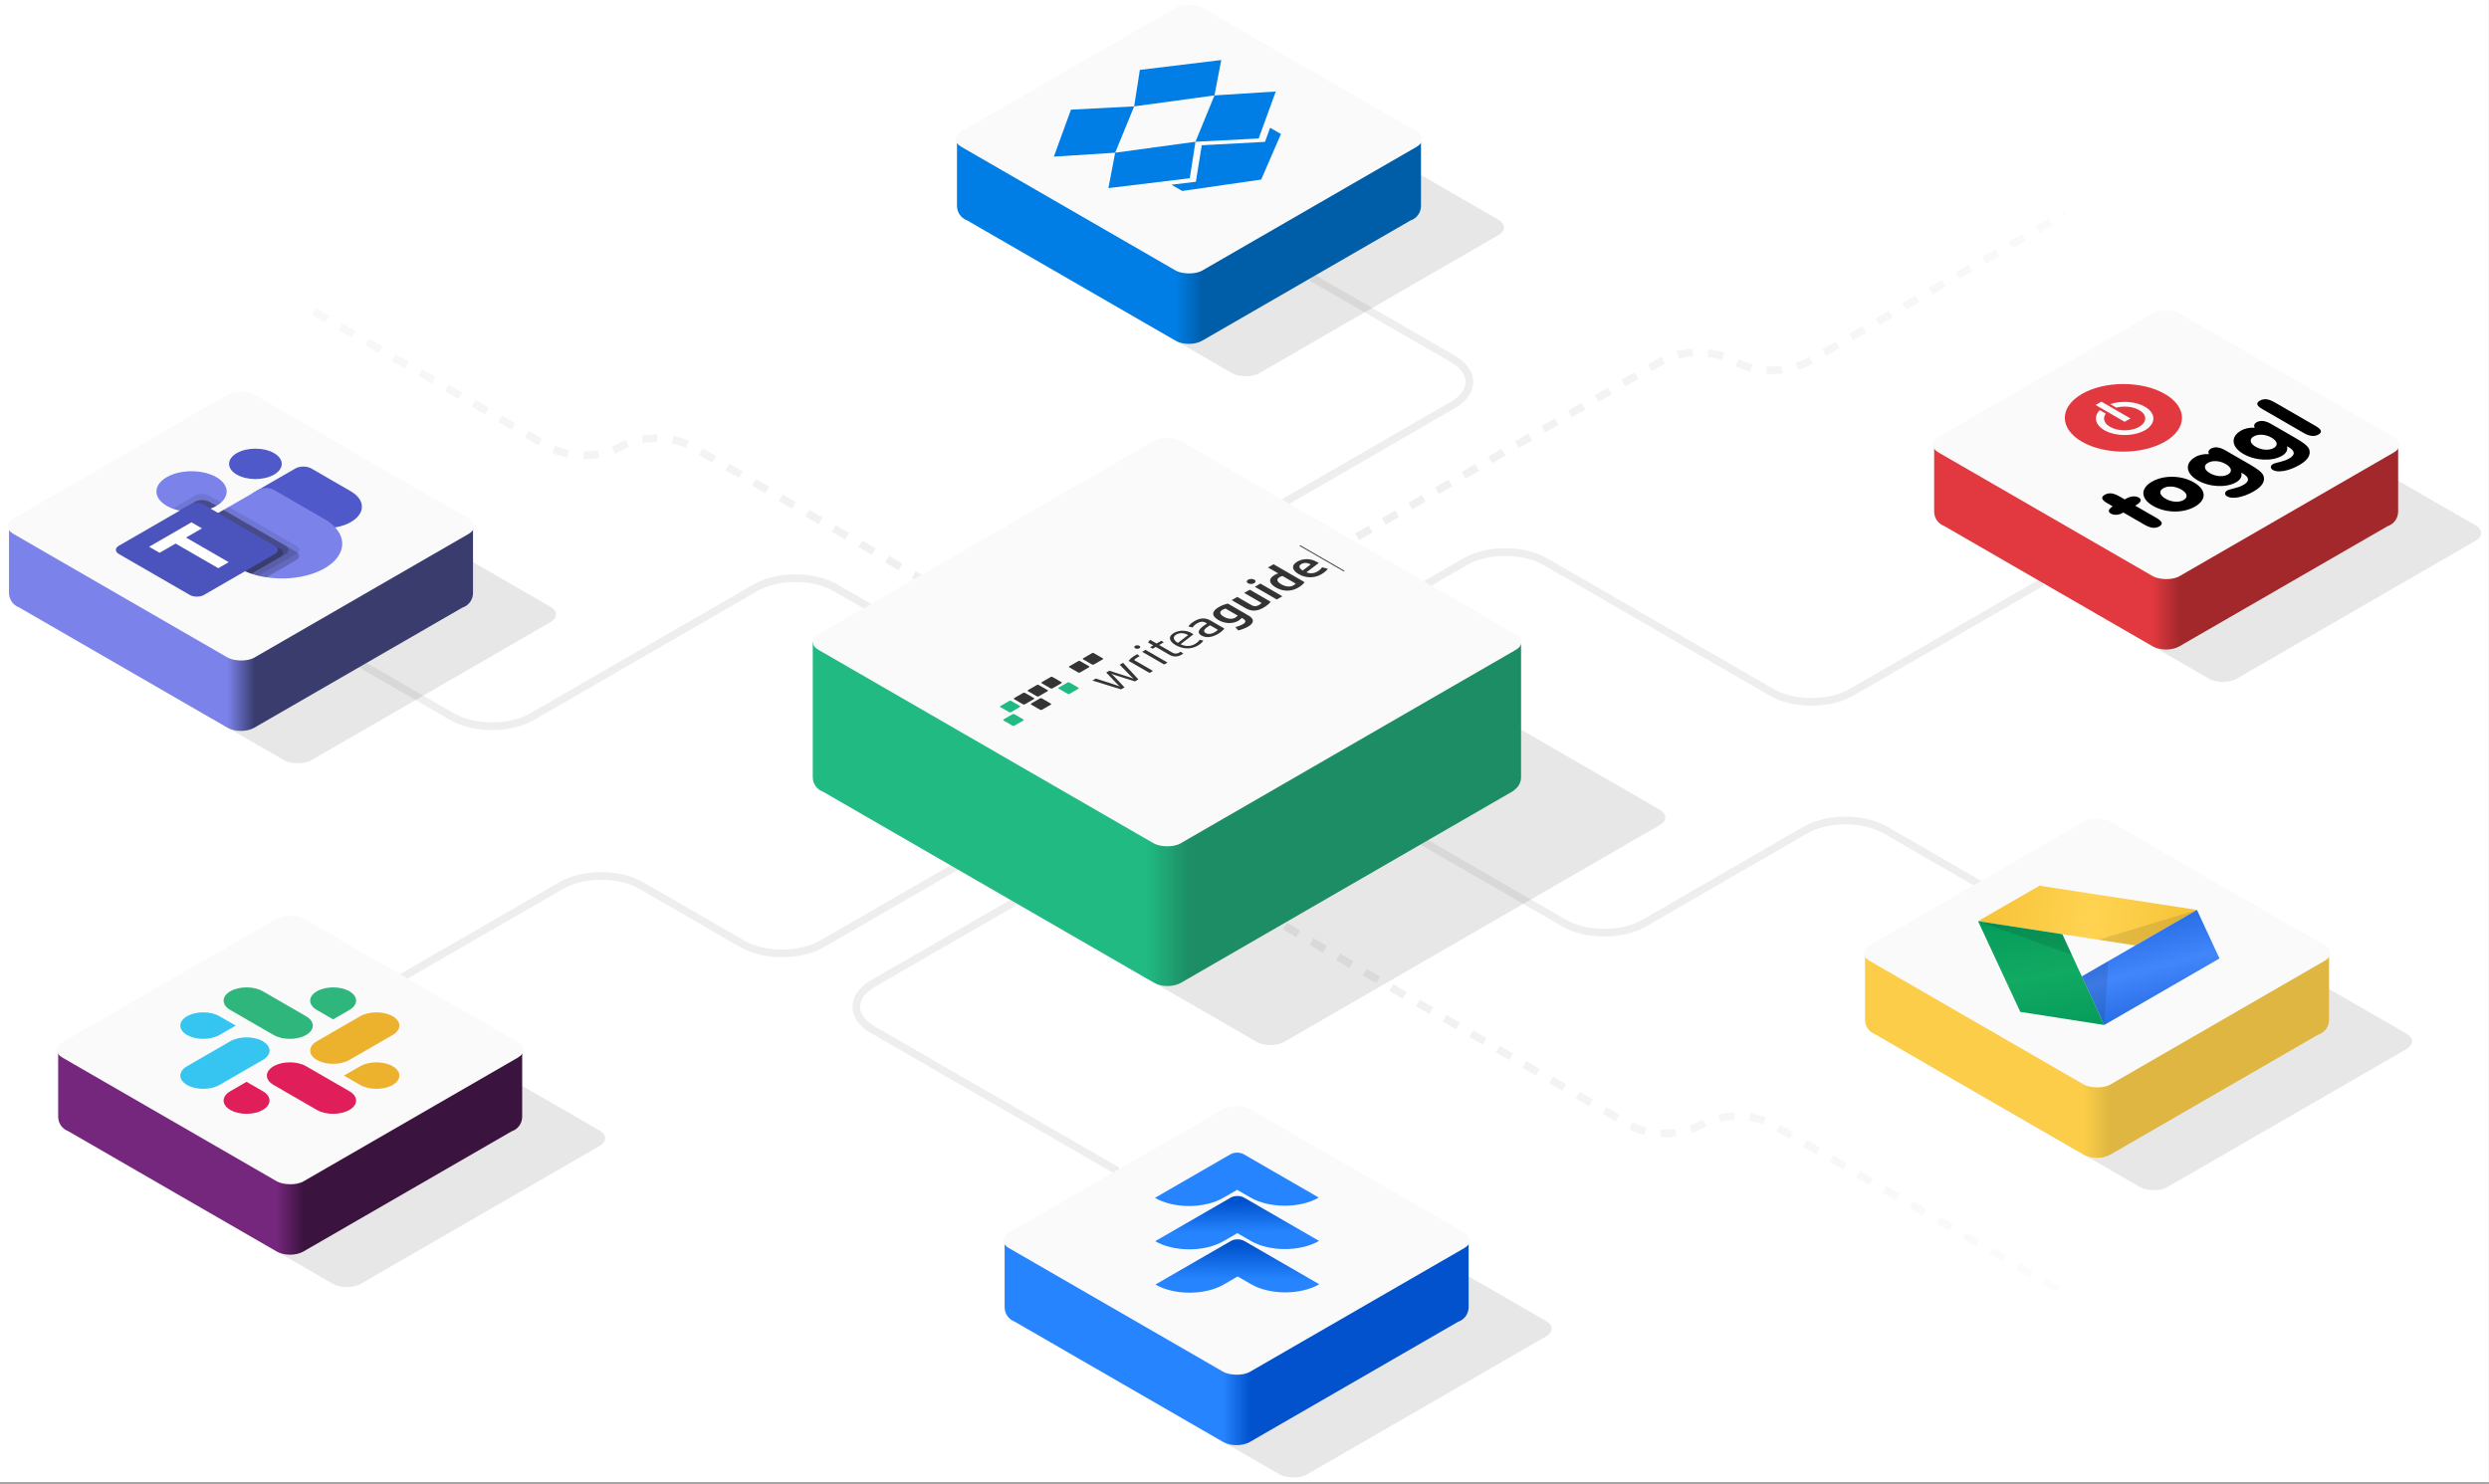 <svg width="1620" height="966" viewBox="0 0 1620 966" fill="none" xmlns="http://www.w3.org/2000/svg">
<rect x="0" y="0" width="1620" height="966" fill="#808080" stroke="none"/>
<g clip-path="url(#clip0)">
<rect width="1619.96" height="965.07" fill="white"/>
<path d="M261.525 636.424L365.324 576.495C379.673 568.211 402.937 568.211 417.286 576.495L483.104 614.495C497.452 622.78 520.716 622.78 535.065 614.495L622.413 564.065" stroke="#EEEEEE" stroke-width="5"/>
<path d="M661.368 586.555L568.084 640.413C553.735 648.697 553.735 662.128 568.084 670.413L727.449 762.422" stroke="#EEEEEE" stroke-width="5"/>
<path d="M235.3 432.565L294.279 466.617C308.628 474.901 331.892 474.901 346.241 466.617L491.733 382.617C506.082 374.332 529.346 374.332 543.694 382.617L622.413 428.065" stroke="#EEEEEE" stroke-width="5"/>
<path d="M851.809 424.507L953.761 365.645C968.11 357.361 991.374 357.361 1005.72 365.645L1153.08 450.725C1167.43 459.009 1190.7 459.009 1205.05 450.725L1329.13 379.086" stroke="#EEEEEE" stroke-width="5"/>
<path d="M759.423 371.168L945.619 263.668C959.968 255.384 959.968 241.952 945.619 233.668L853.642 180.565" stroke="#EEEEEE" stroke-width="5"/>
<path d="M655.322 409.065L450.589 290.862C437.675 283.406 416.738 283.406 403.824 290.862V290.862C390.91 298.318 369.972 298.318 357.058 290.862L198.461 199.296" stroke="url(#paint0_linear)" stroke-width="5" stroke-dasharray="10 10"/>
<path d="M819 593L1060.27 732.297C1073.18 739.752 1094.12 739.752 1107.03 732.296V732.296C1119.95 724.841 1140.89 724.841 1153.8 732.296L1341.54 840.69" stroke="url(#paint1_linear)" stroke-width="5" stroke-dasharray="10 10"/>
<path d="M866 359.453L1081.09 235.271C1094.37 227.602 1115.91 227.602 1129.19 235.271V235.271C1142.48 242.941 1164.01 242.941 1177.3 235.271L1344.02 139.013" stroke="url(#paint2_linear)" stroke-width="5" stroke-dasharray="10 10"/>
<path d="M892.775 528.646L1018.14 601.027C1032.49 609.311 1055.75 609.311 1070.1 601.027L1175.15 540.38C1189.49 532.096 1212.76 532.096 1227.11 540.38L1384.12 631.031" stroke="#EEEEEE" stroke-width="5"/>
<rect width="200" height="180" rx="10" transform="matrix(0.866 -0.5 0.866 0.5 654.866 158.067)" fill="url(#paint3_linear)" fill-opacity="0.8"/>
<path fill-rule="evenodd" clip-rule="evenodd" d="M629.428 143.46C625.599 142.058 622.866 138.381 622.866 134.067V90.067H702.784L765.138 54.067C769.921 51.305 777.675 51.305 782.458 54.067L844.812 90.067H924.866V134.067C924.866 138.507 921.971 142.272 917.966 143.577L782.458 221.812C777.675 224.574 769.921 224.574 765.138 221.812L629.428 143.46Z" fill="url(#paint4_linear)"/>
<rect width="181.133" height="181.133" rx="10" transform="matrix(0.866 -0.5 0.866 0.5 617 90.567)" fill="#FAFAFA"/>
<rect width="200" height="180" rx="10" transform="matrix(0.866 -0.5 0.866 0.5 1290.87 357.067)" fill="url(#paint5_linear)" fill-opacity="0.8"/>
<path fill-rule="evenodd" clip-rule="evenodd" d="M1265.43 342.46C1261.6 341.058 1258.87 337.381 1258.87 333.067V289.067H1338.78L1401.14 253.067C1405.92 250.305 1413.68 250.305 1418.46 253.067L1480.81 289.067H1560.87V333.067C1560.87 337.507 1557.97 341.272 1553.97 342.577L1418.46 420.812C1413.68 423.574 1405.92 423.574 1401.14 420.812L1265.43 342.46Z" fill="url(#paint6_linear)"/>
<rect width="181.133" height="181.133" rx="10" transform="matrix(0.866 -0.5 0.866 0.5 1253 289.567)" fill="#FAFAFA"/>
<rect width="200" height="180" rx="10" transform="matrix(0.866 -0.5 0.866 0.5 1245.89 688.002)" fill="url(#paint7_linear)" fill-opacity="0.8"/>
<path fill-rule="evenodd" clip-rule="evenodd" d="M1220.46 673.395C1216.63 671.993 1213.89 668.316 1213.89 664.002V620.002H1293.81L1356.17 584.002C1360.95 581.24 1368.7 581.24 1373.49 584.002L1435.84 620.002H1515.89V664.002C1515.89 668.443 1513 672.207 1508.99 673.512L1373.49 751.747C1368.7 754.509 1360.95 754.509 1356.17 751.747L1220.46 673.395Z" fill="url(#paint8_linear)"/>
<rect width="181.133" height="181.133" rx="10" transform="matrix(0.866 -0.5 0.866 0.5 1208.03 620.502)" fill="#FAFAFA"/>
<rect width="200" height="180" rx="10" transform="matrix(0.866 -0.5 0.866 0.5 685.866 875.067)" fill="url(#paint9_linear)" fill-opacity="0.8"/>
<path fill-rule="evenodd" clip-rule="evenodd" d="M660.428 860.46C656.599 859.058 653.866 855.381 653.866 851.067V807.067H733.784L796.138 771.067C800.921 768.305 808.675 768.305 813.458 771.067L875.812 807.067H955.866V851.067C955.866 855.507 952.971 859.272 948.966 860.577L813.458 938.812C808.675 941.574 800.921 941.574 796.138 938.812L660.428 860.46Z" fill="url(#paint10_linear)"/>
<rect width="181.133" height="181.133" rx="10" transform="matrix(0.866 -0.5 0.866 0.5 648 807.567)" fill="#FAFAFA"/>
<rect width="200" height="180" rx="10" transform="matrix(0.866 -0.5 0.866 0.5 69.866 751.067)" fill="url(#paint11_linear)" fill-opacity="0.8"/>
<path fill-rule="evenodd" clip-rule="evenodd" d="M44.428 736.46C40.599 735.058 37.866 731.381 37.866 727.067V683.067H117.784L180.138 647.067C184.921 644.305 192.676 644.305 197.459 647.067L259.812 683.067H339.866V727.067C339.866 731.507 336.972 735.272 332.966 736.577L197.459 814.812C192.676 817.574 184.921 817.574 180.138 814.812L44.428 736.46Z" fill="url(#paint12_linear)"/>
<rect width="181.133" height="181.133" rx="10" transform="matrix(0.866 -0.5 0.866 0.5 32 683.567)" fill="#FAFAFA"/>
<rect width="200" height="180" rx="10" transform="matrix(0.866 -0.5 0.866 0.5 37.866 410.067)" fill="url(#paint13_linear)" fill-opacity="0.8"/>
<path fill-rule="evenodd" clip-rule="evenodd" d="M12.428 395.46C8.599 394.058 5.866 390.381 5.866 386.067V342.067H85.784L148.138 306.067C152.921 303.305 160.676 303.305 165.459 306.067L227.812 342.067H307.866V386.067C307.866 390.507 304.972 394.272 300.966 395.577L165.459 473.812C160.676 476.574 152.921 476.574 148.138 473.812L12.428 395.46Z" fill="url(#paint14_linear)"/>
<rect width="181.133" height="181.133" rx="10" transform="matrix(0.866 -0.5 0.866 0.5 0 342.567)" fill="#FAFAFA"/>
<path d="M697.046 71.394L685.923 101.976L725.825 99.428L738.184 69.253L697.046 71.394ZM721.413 122.466L774.382 116.044L778.088 92.292L725.825 99.428L721.413 122.466ZM778.088 92.292L819.229 90.152L830.352 59.57L790.449 62.117L778.088 92.292Z" fill="#007EE5"/>
<path d="M794.863 39.08L741.893 45.502L738.185 69.253L790.449 62.117L794.863 39.08ZM782.181 94.579L778.354 118.338L762.446 120.266L769.49 124.333L820.86 116.91L833.717 87.251L826.673 83.184L823.333 92.369L782.181 94.579Z" fill="#007EE5"/>
<path d="M140.841 329.334C149.77 324.179 149.77 315.821 140.841 310.666C131.912 305.511 117.436 305.511 108.507 310.666C99.579 315.821 99.579 324.179 108.507 329.334C117.436 334.489 131.912 334.489 140.841 329.334Z" fill="#7B83EB"/>
<path opacity="0.1" d="M126.985 322.666L112.342 331.12L112.737 331.264L112.771 331.276L113.145 331.404C118.244 333.119 124.293 333.631 130.03 332.832C135.766 332.033 140.747 329.986 143.931 327.118L136.22 322.666C134.993 321.962 133.333 321.566 131.602 321.566C129.872 321.566 128.212 321.962 126.985 322.666Z" fill="black"/>
<path opacity="0.2" d="M126.985 326.666L116.994 332.434C121.07 333.273 125.474 333.427 129.695 332.878C133.917 332.329 137.781 331.1 140.841 329.334L136.22 326.666C134.993 325.962 133.333 325.566 131.602 325.566C129.872 325.566 128.212 325.962 126.985 326.666Z" fill="black"/>
<path d="M178.368 309C185.064 305.134 185.064 298.866 178.368 295C171.672 291.134 160.815 291.134 154.119 295C147.423 298.866 147.423 305.134 154.119 309C160.815 312.866 171.671 312.866 178.368 309Z" fill="#5059C9"/>
<path d="M192.224 305L164.993 320.722C164.405 321.061 164.074 321.522 164.074 322.002C164.074 322.482 164.405 322.942 164.992 323.282L193.086 339.502C197.077 341.893 202.37 343.419 208.077 343.826C213.785 344.233 219.562 343.495 224.44 341.736C227.493 340.584 230.063 339.055 231.962 337.258C233.862 335.46 235.044 333.441 235.421 331.347C235.799 329.253 235.363 327.137 234.145 325.153C232.928 323.168 230.959 321.365 228.382 319.876L202.616 305C201.238 304.204 199.369 303.757 197.42 303.757C195.471 303.757 193.602 304.204 192.224 305Z" fill="#5059C9"/>
<path d="M178.367 319L211.276 338C217.378 341.519 221.298 346.102 222.426 351.039C223.555 355.976 221.83 360.99 217.518 365.302C213.207 369.615 206.55 372.986 198.582 374.891C190.613 376.796 181.778 377.13 173.448 375.84C171.674 375.585 169.936 375.25 168.252 374.84C166.669 374.449 165.13 374.002 163.645 373.5C160.808 372.521 158.191 371.346 155.85 370L122.942 351C122.258 350.606 121.716 350.139 121.346 349.624C120.976 349.109 120.785 348.557 120.785 348C120.785 347.442 120.976 346.891 121.346 346.376C121.716 345.861 122.258 345.393 122.942 345L167.975 319C168.657 318.605 169.467 318.292 170.358 318.078C171.25 317.865 172.206 317.755 173.171 317.755C174.137 317.755 175.092 317.865 175.984 318.078C176.876 318.292 177.686 318.605 178.367 319Z" fill="#7B83EB"/>
<path opacity="0.2" d="M126.985 326.666L116.994 332.434C121.07 333.273 125.474 333.427 129.695 332.878C133.917 332.329 137.781 331.1 140.841 329.334L136.22 326.666C134.993 325.962 133.333 325.566 131.602 325.566C129.872 325.566 128.212 325.962 126.985 326.666Z" fill="black"/>
<path opacity="0.1" d="M148.923 330L192.812 355.34C193.857 355.942 194.512 356.734 194.67 357.581C194.827 358.429 194.477 359.282 193.678 360C193.449 360.244 193.157 360.466 192.812 360.66L168.252 374.84C166.669 374.449 165.13 374.002 163.645 373.5C160.808 372.521 158.191 371.346 155.85 370L122.942 351C122.258 350.606 121.716 350.139 121.346 349.624C120.976 349.109 120.785 348.557 120.785 348C120.785 347.442 120.976 346.891 121.346 346.376C121.716 345.861 122.258 345.393 122.942 345L148.923 330Z" fill="black"/>
<path opacity="0.2" d="M145.458 332L192.812 359.34C193.157 359.533 193.449 359.755 193.678 360C194.477 360.717 194.827 361.57 194.67 362.418C194.512 363.266 193.857 364.057 192.812 364.66L173.448 375.84C171.674 375.585 169.936 375.25 168.252 374.84C166.669 374.449 165.13 374.002 163.645 373.5C160.808 372.521 158.191 371.346 155.85 370L122.942 351C122.258 350.606 121.716 350.139 121.346 349.624C120.976 349.109 120.785 348.557 120.785 348C120.785 347.442 120.976 346.891 121.346 346.376C121.716 345.861 122.258 345.393 122.942 345L145.458 332Z" fill="black"/>
<path opacity="0.2" d="M145.458 332L185.884 355.34C187.099 356.047 187.78 357.003 187.78 358C187.78 358.996 187.099 359.952 185.884 360.66L163.645 373.5C160.808 372.521 158.191 371.346 155.85 370L122.942 351C122.258 350.606 121.716 350.139 121.346 349.624C120.976 349.109 120.785 348.557 120.785 348C120.785 347.442 120.976 346.891 121.346 346.376C121.716 345.861 122.258 345.393 122.942 345L145.458 332Z" fill="black"/>
<path opacity="0.2" d="M122.942 345C122.258 345.393 121.716 345.861 121.346 346.376C120.976 346.891 120.785 347.442 120.785 348C120.785 348.557 120.976 349.109 121.346 349.624C121.716 350.139 122.258 350.606 122.942 351L155.85 370C158.191 371.346 160.808 372.521 163.645 373.5L182.42 362.66C183.635 361.952 184.316 360.996 184.316 360C184.316 359.003 183.635 358.047 182.42 357.34L141.994 334L122.942 345Z" fill="black"/>
<path d="M77.33 355.334L123.52 328.666C124.745 327.959 126.406 327.562 128.138 327.562C129.87 327.562 131.531 327.959 132.756 328.666L178.946 355.334C180.17 356.041 180.858 357 180.858 358C180.858 359 180.17 359.959 178.946 360.666L132.755 387.334C131.531 388.041 129.87 388.438 128.138 388.438C126.406 388.438 124.745 388.041 123.52 387.334L77.33 360.666C76.105 359.959 75.417 359 75.417 358C75.417 357 76.105 356.041 77.33 355.334Z" fill="#4B53BC"/>
<path d="M131.446 343.99L121.089 349.97L148.871 366.01L142.074 369.934L114.292 353.894L103.872 359.91L97.048 355.97L124.622 340.05L131.446 343.99Z" fill="white"/>
<path fill-rule="evenodd" clip-rule="evenodd" d="M121.738 661.635C115.902 665.009 115.905 670.469 121.738 673.832C127.563 677.2 137.024 677.199 142.869 673.83L153.436 667.729L142.877 661.632C137.053 658.265 127.591 658.265 121.738 661.635C121.742 661.632 121.742 661.632 121.738 661.635V661.635ZM149.913 677.901L121.742 694.166C115.906 697.54 115.905 703.003 121.738 706.365C127.558 709.736 137.019 709.735 142.869 706.368L171.044 690.101C176.88 686.727 176.881 681.264 171.047 677.902C165.219 674.531 155.757 674.532 149.913 677.901Z" fill="#36C5F0"/>
<path fill-rule="evenodd" clip-rule="evenodd" d="M227.393 645.365C221.569 641.998 212.107 641.998 206.263 645.368C200.426 648.742 200.426 654.205 206.259 657.567L216.826 663.669L227.394 657.568C233.23 654.193 233.231 648.731 227.393 645.365ZM199.218 661.632L171.044 645.366C165.223 642 155.766 641.998 149.917 645.365C144.081 648.74 144.08 654.202 149.913 657.565L178.088 673.832C183.908 677.202 193.37 677.201 199.219 673.834C205.055 670.46 205.056 664.997 199.218 661.632Z" fill="#2EB67D"/>
<path fill-rule="evenodd" clip-rule="evenodd" d="M255.568 706.368C261.404 702.993 261.405 697.531 255.572 694.168C249.747 690.8 240.286 690.801 234.441 694.17L223.874 700.271L234.437 706.37C240.257 709.735 249.719 709.735 255.568 706.368ZM227.389 690.099L255.564 673.832C261.4 670.457 261.401 664.995 255.567 661.632C249.747 658.262 240.286 658.262 234.437 661.629L206.262 677.896C200.426 681.271 200.425 686.733 206.258 690.096C212.087 693.466 221.544 693.468 227.389 690.099Z" fill="#ECB22E"/>
<path fill-rule="evenodd" clip-rule="evenodd" d="M149.912 722.632C155.737 726 165.198 725.999 171.043 722.63C176.879 719.255 176.88 713.793 171.047 710.43L160.484 704.331L149.916 710.432C144.08 713.807 144.079 719.269 149.912 722.632ZM178.087 706.365L206.262 722.632C212.082 726.002 221.544 726.002 227.393 722.635C233.229 719.26 233.23 713.798 227.397 710.435L199.226 694.171C193.406 690.8 183.945 690.801 178.096 694.168C172.251 697.542 172.254 703.002 178.087 706.365C178.087 706.365 178.092 706.368 178.087 706.365Z" fill="#E01E5A"/>
<path d="M1287.45 599.724L1327.43 576.642L1429.93 592.411L1389.87 615.545L1287.45 599.724Z" fill="url(#paint15_linear)"/>
<path d="M1429.93 592.412L1444.58 624.002L1369.57 667.313L1354.96 635.696L1429.93 592.412Z" fill="url(#paint16_linear)"/>
<path d="M1369.57 667.313L1314.94 658.804L1287.45 599.724L1342.3 608.207L1369.57 667.313Z" fill="url(#paint17_linear)"/>
<path opacity="0.1" d="M1369.57 667.313L1372.21 625.737L1354.96 635.696L1369.57 667.313ZM1429.93 592.411L1389.91 615.519L1365.9 611.824L1429.93 592.411ZM1287.45 599.724L1348.47 621.627L1342.3 608.207L1287.45 599.724Z" fill="black"/>
<path d="M800.922 751.465L751.712 779.876C757.604 783.278 765.595 785.189 773.927 785.189C782.258 785.189 790.249 783.278 796.141 779.876L805.206 774.643L813.958 779.696C826.224 786.768 846.093 786.768 858.358 779.696L809.46 751.465C807.103 750.104 803.281 750.103 800.922 751.465Z" fill="#2684FF"/>
<path d="M801.093 779.679L751.883 808.09C764.148 815.163 784.017 815.163 796.283 808.091L805.348 802.857L814.129 807.926C826.401 814.994 846.271 814.986 858.528 807.91L809.632 779.679C807.274 778.318 803.451 778.318 801.093 779.679L801.093 779.679Z" fill="url(#paint18_linear)"/>
<path d="M801.235 807.894L752.025 836.305C764.294 843.388 784.185 843.388 796.453 836.305L805.547 831.055L814.299 836.108C826.553 843.174 846.401 843.181 858.67 836.124L809.774 807.894C807.416 806.532 803.593 806.532 801.235 807.894Z" fill="url(#paint19_linear)"/>
<path d="M1409 287.596C1394.11 296.192 1369.97 296.192 1355.08 287.596C1340.2 278.999 1340.2 265.062 1355.08 256.465C1369.97 247.869 1394.11 247.869 1409 256.465C1423.89 265.062 1423.89 278.999 1409 287.596Z" fill="#E1393F"/>
<path d="M1363.95 263.686L1367.73 261.5L1386.66 272.429L1382.88 274.614L1363.95 263.686ZM1396.13 280.099C1403.41 275.85 1403.4 269.017 1396.04 264.789C1390.08 261.347 1380.79 260.642 1373.46 263.094L1377.41 265.371C1384.17 263.635 1392.07 265.402 1395.08 269.303C1398.09 273.205 1395.03 277.77 1388.27 279.507C1381.51 281.243 1373.61 279.476 1370.6 275.574C1369.1 273.583 1369.08 271.305 1370.6 269.303L1366.65 267.026C1361.51 272.204 1364.57 278.832 1373.54 281.805C1380.88 284.246 1390.13 283.52 1396.13 280.099Z" fill="#FAFAFA"/>
<path d="M1509.03 282.89C1506.36 284.432 1503.18 284.065 1499.39 281.879L1472.57 266.395C1468.72 264.169 1468.13 262.422 1470.86 260.85C1473.58 259.277 1476.64 259.716 1480.39 261.881L1507.21 277.365C1511.01 279.581 1511.67 281.368 1509.03 282.89ZM1496.68 302.704C1489.47 306.871 1482.5 307.811 1479.47 306.064C1477.61 305.033 1477.51 303.358 1479.22 302.245L1479.47 302.102C1481.44 300.968 1485.93 300.825 1490.02 298.466C1494.1 296.106 1493.8 293.543 1489.57 291.102C1489.27 290.928 1488.88 290.805 1488.48 290.571C1489.29 292.858 1488.03 295.238 1485.1 296.831C1478.89 300.416 1468.04 300.1 1460.1 295.514C1452.16 290.928 1451.77 284.31 1458.44 280.459C1460.74 278.989 1464.13 278.253 1467.55 278.447C1466.79 277.273 1467.14 275.945 1468.56 275.005C1471.23 273.463 1474.32 273.78 1478.2 276.016L1493.89 285.076C1498.58 287.782 1501.92 290.06 1502.91 292.389C1504.24 295.973 1502.2 299.518 1496.68 302.704ZM1466.82 284.157C1463.94 285.821 1464.19 288.579 1468.13 290.857C1472.08 293.134 1476.91 293.41 1479.88 291.694C1482.85 289.978 1482.44 287.231 1478.43 284.912C1474.39 282.584 1469.71 282.492 1466.82 284.157ZM1466.91 319.893C1459.69 324.06 1452.72 325 1449.7 323.253C1447.84 322.222 1447.74 320.547 1449.45 319.434L1449.7 319.291C1451.66 318.157 1456.16 318.014 1460.24 315.655C1464.33 313.295 1464.03 310.732 1459.8 308.291C1459.5 308.117 1459.11 307.995 1458.7 307.76C1459.52 310.048 1458.26 312.427 1455.32 314.021C1449.17 317.575 1438.27 317.289 1430.33 312.703C1422.39 308.117 1422 301.499 1428.67 297.648C1430.97 296.178 1434.36 295.442 1437.78 295.636C1437.02 294.462 1437.37 293.134 1438.78 292.194C1441.46 290.652 1444.55 290.969 1448.43 293.206L1464.12 302.265C1468.8 304.971 1472.15 307.249 1473.14 309.578C1474.55 313.112 1472.52 316.656 1466.91 319.893ZM1437.03 301.356C1434.15 303.021 1434.4 305.778 1438.34 308.056C1442.29 310.334 1447.12 310.609 1450.09 308.893C1453.06 307.178 1452.65 304.43 1448.64 302.112C1444.62 299.773 1439.92 299.691 1437.03 301.356ZM1428.65 329.811C1420.92 334.274 1409.52 334.09 1401.35 329.371C1393.18 324.653 1392.93 318.034 1400.59 313.612C1408.25 309.19 1419.71 309.333 1427.89 314.051C1436.06 318.77 1436.47 325.296 1428.74 329.759L1428.65 329.811ZM1407.99 317.881C1405.1 319.546 1405.35 322.304 1409.44 324.663C1413.52 327.022 1418.32 327.237 1421.25 325.541C1424.19 323.846 1423.82 321.078 1419.73 318.719C1415.65 316.359 1410.87 316.216 1407.99 317.881ZM1390.38 328.82L1389.71 329.208L1403.58 337.215C1407.37 339.401 1408.06 341.209 1405.42 342.73C1402.78 344.252 1399.65 343.854 1395.87 341.668L1382 333.661L1381.7 333.835C1378.89 335.459 1375.95 335.581 1373.88 334.386C1371.81 333.191 1372.16 331.537 1375.08 329.668L1371.65 327.686C1367.86 325.5 1367.17 323.693 1369.9 322.12C1372.62 320.547 1375.68 320.986 1379.47 323.172L1382.9 325.153L1383.59 324.755C1386.7 322.957 1389.89 322.692 1392.01 323.917C1394.13 325.143 1393.73 326.889 1390.38 328.82Z" fill="black"/>
<rect width="302.626" height="272.364" rx="10" transform="matrix(0.866 -0.5 0.866 0.5 591 547.313)" fill="url(#paint20_linear)" fill-opacity="0.8"/>
<path fill-rule="evenodd" clip-rule="evenodd" d="M535.642 515.422C531.771 514.042 529 510.345 529 506V418H687.062L751.241 380.946C756.024 378.185 763.779 378.185 768.562 380.946L832.741 418H990V506C990 509.143 988.55 511.948 986.282 513.781C985.73 514.371 985.023 514.924 984.161 515.422L768.562 639.898C763.779 642.66 756.024 642.66 751.241 639.898L535.642 515.422C535.642 515.422 535.642 515.422 535.642 515.422Z" fill="url(#paint21_linear)"/>
<rect width="272.114" height="272.114" rx="10" transform="matrix(0.866 -0.5 0.866 0.5 524 418.057)" fill="#FAFAFA"/>
<g clip-path="url(#clip1)">
<path d="M653.227 468.357C653.227 468.357 652.573 468.735 653.227 469.112L658.967 472.426C658.967 472.426 659.621 472.803 660.275 472.426L666.014 469.112C666.014 469.112 666.668 468.735 666.014 468.357L660.275 465.044C660.275 465.044 659.621 464.666 658.967 465.044L653.227 468.357Z" fill="#20BA82"/>
<path d="M651.193 459.633C651.193 459.633 650.539 460.01 651.12 460.346L656.86 463.66C656.86 463.66 657.441 463.995 658.095 463.618L663.835 460.304C663.835 460.304 664.416 459.969 663.835 459.633L658.095 456.319C658.095 456.319 657.441 455.942 656.86 456.277L651.193 459.633Z" fill="#20BA82"/>
<path d="M689.118 447.637C689.118 447.637 688.464 448.015 689.118 448.392L694.858 451.706C694.858 451.706 695.512 452.083 696.166 451.706L701.905 448.392C701.905 448.392 702.487 448.057 701.833 447.679L696.093 444.366C696.093 444.366 695.439 443.988 694.858 444.324L689.118 447.637Z" fill="#20BA82"/>
<path d="M660.129 454.474C660.129 454.474 659.475 454.852 660.129 455.229L665.869 458.543C665.869 458.543 666.45 458.878 667.104 458.501L672.844 455.187C672.844 455.187 673.497 454.81 672.916 454.474L667.104 451.119C667.104 451.119 666.45 450.741 665.796 451.119L660.129 454.474Z" fill="#343434"/>
<path d="M671.173 457.997C671.173 457.997 670.519 458.375 671.173 458.752L676.912 462.066C676.912 462.066 677.566 462.443 678.22 462.066L683.96 458.752C683.96 458.752 684.541 458.417 683.887 458.039L678.147 454.726C678.147 454.726 677.494 454.348 676.912 454.684L671.173 457.997Z" fill="#343434"/>
<path d="M669.138 449.273C669.138 449.273 668.485 449.651 669.138 450.028L674.878 453.342C674.878 453.342 675.459 453.677 676.113 453.3L681.853 449.986C681.853 449.986 682.434 449.651 681.853 449.315L676.041 445.96C676.041 445.96 675.387 445.582 674.805 445.918L669.138 449.273Z" fill="#343434"/>
<path d="M678.075 444.114C678.075 444.114 677.421 444.491 678.075 444.869L683.814 448.182C683.814 448.182 684.396 448.518 685.049 448.14L690.789 444.827C690.789 444.827 691.443 444.449 690.862 444.114L685.049 440.758C685.049 440.758 684.396 440.381 683.742 440.758L678.075 444.114Z" fill="#343434"/>
<path d="M696.02 433.754C696.02 433.754 695.367 434.132 696.02 434.509L701.76 437.823C701.76 437.823 702.341 438.158 702.995 437.781L708.735 434.467C708.735 434.467 709.389 434.09 708.808 433.754L702.995 430.399C702.995 430.399 702.341 430.021 701.688 430.399L696.02 433.754Z" fill="#343434"/>
<path d="M705.03 428.553C705.03 428.553 704.376 428.931 705.03 429.308L710.769 432.622C710.769 432.622 711.35 432.957 712.004 432.58L717.744 429.266C717.744 429.266 718.325 428.931 717.744 428.595L711.932 425.24C711.932 425.24 711.278 424.862 710.697 425.198L705.03 428.553Z" fill="#343434"/>
<path d="M740.921 442.31L738.668 443.611L725.809 439.542C724.646 439.207 723.411 438.661 723.411 438.661L723.338 438.703C723.338 438.703 724.21 439.458 724.864 440.087L731.911 447.511L729.659 448.812L710.987 443.065L713.239 441.765L726.172 445.96C727.407 446.337 728.787 446.966 728.787 446.966L728.86 446.924C728.86 446.924 727.843 446.085 727.189 445.372L719.996 437.864L722.03 436.69L735.036 440.842C736.271 441.22 737.724 441.807 737.724 441.807L737.796 441.765C737.796 441.765 736.707 440.968 736.053 440.255L728.787 432.789L730.967 431.531L740.921 442.31Z" fill="#343434"/>
<path d="M741.792 427.211C741.357 427.379 740.921 427.63 740.412 427.924C739.395 428.511 738.523 429.182 738.16 429.727L750.438 436.816L748.186 438.116L734.6 430.273C735.326 429.182 736.852 427.798 738.814 426.666C739.322 426.372 739.903 426.12 740.267 425.911L741.792 427.211Z" fill="#343434"/>
<path d="M743.391 424.359L745.571 423.1L759.883 431.363L757.704 432.622L743.391 424.359ZM741.575 422.052C740.775 422.513 739.613 422.513 738.814 422.052C738.087 421.632 738.087 420.877 738.814 420.458C739.613 419.997 740.848 420.039 741.575 420.458C742.374 420.919 742.301 421.632 741.575 422.052Z" fill="#343434"/>
<path d="M768.82 426.372C766.495 427.714 763.734 427.798 761.191 426.33L752.255 421.171L750.22 422.345L748.549 421.381L750.584 420.206L747.169 418.235L748.622 416.557L752.763 418.948L755.815 417.186L757.486 418.151L754.434 419.913L763.225 424.988C764.678 425.827 766.277 425.575 767.439 424.904C767.803 424.694 768.093 424.443 768.239 424.275L770.128 425.365C769.91 425.659 769.401 426.036 768.82 426.372Z" fill="#343434"/>
<path d="M765.623 413.118C763.08 414.586 763.516 416.683 766.64 418.571L773.324 413.454C770.564 411.86 767.73 411.902 765.623 413.118ZM776.739 412.992L768.384 419.41C771.653 421.045 774.995 420.878 777.756 419.284C779.209 418.445 780.372 417.354 780.808 416.515L783.205 417.061C782.769 417.983 781.389 419.284 779.5 420.374C775.213 422.849 769.91 422.723 765.187 419.997C760.755 417.438 760.174 414.334 764.025 412.111C767.585 410.056 772.089 410.14 775.867 412.321C776.013 412.573 776.376 412.782 776.739 412.992Z" fill="#343434"/>
<path d="M787.565 407.078C784.804 408.84 782.116 410.643 784.731 412.153C786.257 413.034 788.364 412.908 790.544 411.65C791.488 411.105 792.433 410.392 792.651 410.014L787.565 407.078ZM792.651 412.782C788.509 415.173 784.804 415.383 781.97 413.747C777.974 411.44 781.462 408.588 785.603 405.946L784.731 405.442C782.915 404.394 781.098 404.687 779.209 405.778C777.829 406.575 776.667 407.749 776.158 408.546L773.47 407.833C774.124 406.868 775.504 405.484 777.466 404.352C780.881 402.381 784.295 401.919 787.855 403.974L796.864 409.175C796.356 410.14 794.685 411.608 792.651 412.782Z" fill="#343434"/>
<path d="M797.664 396.215C797.155 396.341 796.356 396.634 795.629 397.054C793.668 398.186 793.522 399.78 796.574 401.542C799.407 403.177 802.096 403.219 804.057 402.087C804.711 401.709 805.292 401.122 805.583 400.787L797.664 396.215ZM812.412 407.917C810.16 409.217 807.763 410.014 805.874 410.434L804.057 408.211C805.51 407.959 807.399 407.288 808.998 406.365C811.105 405.149 811.032 403.932 809.07 402.8L808.199 402.297C807.835 402.842 806.963 403.597 806.019 404.142C802.386 406.239 797.373 406.197 793.086 403.723C788.291 400.954 788.655 397.893 793.159 395.292C795.193 394.118 797.446 393.321 799.189 392.985L812.558 400.703C816.626 403.052 816.263 405.694 812.412 407.917Z" fill="#343434"/>
<path d="M822.293 395.67C818.37 397.934 814.665 398.228 810.959 396.089L801.66 390.72L805.292 388.623L814.665 394.034C816.191 394.915 817.716 394.873 819.315 393.95C820.259 393.405 820.84 392.901 821.131 392.566L809.797 386.023L813.43 383.925L827.016 391.769C826.362 392.817 824.546 394.369 822.293 395.67Z" fill="#343434"/>
<path d="M816.699 382.038L820.332 379.941L834.645 388.204L831.012 390.301L816.699 382.038ZM816.263 379.689C815.101 380.36 813.357 380.36 812.267 379.731C811.177 379.102 811.25 378.053 812.34 377.424C813.502 376.753 815.246 376.753 816.336 377.382C817.498 377.969 817.426 379.018 816.263 379.689Z" fill="#343434"/>
<path d="M834.717 374.992C834.281 375.075 833.409 375.411 832.756 375.789C830.503 377.089 831.23 378.85 833.918 380.402C836.824 382.08 839.73 382.332 841.91 381.073C842.564 380.696 843.145 380.193 843.29 379.941L834.717 374.992ZM844.889 382.625C840.239 385.31 835.008 385.142 830.358 382.457C825.926 379.899 825.272 376.837 829.631 374.321C830.431 373.859 831.375 373.482 831.956 373.314L825.272 369.455L828.905 367.358L849.03 378.976C848.594 379.983 847.068 381.367 844.889 382.625Z" fill="#343434"/>
<path d="M847.069 367.19C845.18 368.281 845.252 369.833 847.868 371.426L853.099 367.484C850.919 366.225 848.74 366.225 847.069 367.19ZM858.33 366.561L850.338 372.601C852.736 373.649 855.351 373.314 857.385 372.139C858.839 371.301 860.001 370.21 860.51 369.329L864.215 370.294C863.634 371.301 862.035 372.727 859.928 373.943C855.206 376.669 849.684 376.334 845.252 373.775C840.893 371.259 840.239 368.029 844.38 365.638C848.304 363.373 853.171 363.583 857.022 365.806C857.603 366.058 857.967 366.267 858.33 366.561Z" fill="#343434"/>
<path d="M846.342 355.027L845.761 355.362L874.604 372.014L875.186 371.678L846.342 355.027Z" fill="#343434"/>
</g>
</g>
<defs>
<linearGradient id="paint0_linear" x1="93.5" y1="2" x2="315.22" y2="550.575" gradientUnits="userSpaceOnUse">
<stop stop-color="#EEEEEE" stop-opacity="0"/>
<stop offset="1" stop-color="#EEEEEE"/>
</linearGradient>
<linearGradient id="paint1_linear" x1="1407" y1="964.5" x2="842.383" y2="579.5" gradientUnits="userSpaceOnUse">
<stop stop-color="#EEEEEE" stop-opacity="0"/>
<stop offset="1" stop-color="#EEEEEE"/>
</linearGradient>
<linearGradient id="paint2_linear" x1="1440.5" y1="-2.5" x2="1190.41" y2="517.731" gradientUnits="userSpaceOnUse">
<stop stop-color="#EEEEEE" stop-opacity="0"/>
<stop offset="1" stop-color="#EEEEEE"/>
</linearGradient>
<linearGradient id="paint3_linear" x1="45.968" y1="-80.032" x2="147.419" y2="192.905" gradientUnits="userSpaceOnUse">
<stop stop-color="#333333" stop-opacity="0.15"/>
<stop offset="1" stop-color="#333333" stop-opacity="0.15"/>
</linearGradient>
<linearGradient id="paint4_linear" x1="764.866" y1="191.067" x2="782.866" y2="191.067" gradientUnits="userSpaceOnUse">
<stop stop-color="#007EE5"/>
<stop offset="1" stop-color="#005DA8"/>
</linearGradient>
<linearGradient id="paint5_linear" x1="45.968" y1="-80.032" x2="147.419" y2="192.905" gradientUnits="userSpaceOnUse">
<stop stop-color="#333333" stop-opacity="0.15"/>
<stop offset="1" stop-color="#333333" stop-opacity="0.15"/>
</linearGradient>
<linearGradient id="paint6_linear" x1="1400.87" y1="390.067" x2="1418.87" y2="390.067" gradientUnits="userSpaceOnUse">
<stop stop-color="#E1393F"/>
<stop offset="1" stop-color="#A2282C"/>
</linearGradient>
<linearGradient id="paint7_linear" x1="45.968" y1="-80.032" x2="147.419" y2="192.905" gradientUnits="userSpaceOnUse">
<stop stop-color="#333333" stop-opacity="0.15"/>
<stop offset="1" stop-color="#333333" stop-opacity="0.15"/>
</linearGradient>
<linearGradient id="paint8_linear" x1="1355.89" y1="721.002" x2="1373.89" y2="721.002" gradientUnits="userSpaceOnUse">
<stop stop-color="#FCCD48"/>
<stop offset="1" stop-color="#DEB641"/>
</linearGradient>
<linearGradient id="paint9_linear" x1="45.968" y1="-80.032" x2="147.419" y2="192.905" gradientUnits="userSpaceOnUse">
<stop stop-color="#333333" stop-opacity="0.15"/>
<stop offset="1" stop-color="#333333" stop-opacity="0.15"/>
</linearGradient>
<linearGradient id="paint10_linear" x1="795.866" y1="908.067" x2="813.866" y2="908.067" gradientUnits="userSpaceOnUse">
<stop stop-color="#2784FF"/>
<stop offset="1" stop-color="#0152CC"/>
</linearGradient>
<linearGradient id="paint11_linear" x1="45.968" y1="-80.032" x2="147.419" y2="192.905" gradientUnits="userSpaceOnUse">
<stop stop-color="#333333" stop-opacity="0.15"/>
<stop offset="1" stop-color="#333333" stop-opacity="0.15"/>
</linearGradient>
<linearGradient id="paint12_linear" x1="179.866" y1="784.067" x2="197.866" y2="784.067" gradientUnits="userSpaceOnUse">
<stop stop-color="#75277D"/>
<stop offset="1" stop-color="#3A133E"/>
</linearGradient>
<linearGradient id="paint13_linear" x1="45.968" y1="-80.032" x2="147.419" y2="192.905" gradientUnits="userSpaceOnUse">
<stop stop-color="#333333" stop-opacity="0.15"/>
<stop offset="1" stop-color="#333333" stop-opacity="0.15"/>
</linearGradient>
<linearGradient id="paint14_linear" x1="147.866" y1="443.067" x2="165.866" y2="443.067" gradientUnits="userSpaceOnUse">
<stop stop-color="#7B83EB"/>
<stop offset="1" stop-color="#393C6D"/>
</linearGradient>
<linearGradient id="paint15_linear" x1="1287.45" y1="599.724" x2="1425.53" y2="620.985" gradientUnits="userSpaceOnUse">
<stop stop-color="#F6C338"/>
<stop offset="0.523" stop-color="#FFD351"/>
<stop offset="1" stop-color="#F6C338"/>
</linearGradient>
<linearGradient id="paint16_linear" x1="1429.93" y1="592.412" x2="1444.64" y2="647.144" gradientUnits="userSpaceOnUse">
<stop stop-color="#286EE6"/>
<stop offset="0.521" stop-color="#4286FB"/>
<stop offset="1" stop-color="#286EE6"/>
</linearGradient>
<linearGradient id="paint17_linear" x1="1287.57" y1="599.654" x2="1302.66" y2="679.644" gradientUnits="userSpaceOnUse">
<stop stop-color="#069B5A"/>
<stop offset="0.531" stop-color="#11AA62"/>
<stop offset="1" stop-color="#069B5A"/>
</linearGradient>
<linearGradient id="paint18_linear" x1="804.395" y1="777.872" x2="804.696" y2="802.426" gradientUnits="userSpaceOnUse">
<stop offset="0.18" stop-color="#0052CC"/>
<stop offset="1" stop-color="#2684FF"/>
</linearGradient>
<linearGradient id="paint19_linear" x1="806.102" y1="805.363" x2="805.973" y2="832.93" gradientUnits="userSpaceOnUse">
<stop offset="0.18" stop-color="#0052CC"/>
<stop offset="1" stop-color="#2684FF"/>
</linearGradient>
<linearGradient id="paint20_linear" x1="94.327" y1="-161.299" x2="240.068" y2="287.699" gradientUnits="userSpaceOnUse">
<stop stop-color="#333333" stop-opacity="0.15"/>
<stop offset="1" stop-color="#333333" stop-opacity="0.15"/>
</linearGradient>
<linearGradient id="paint21_linear" x1="746.386" y1="570.74" x2="773.622" y2="570.74" gradientUnits="userSpaceOnUse">
<stop stop-color="#20BA82"/>
<stop offset="1" stop-color="#1D8D65"/>
</linearGradient>
<clipPath id="clip0">
<rect width="1619.96" height="965.07" fill="white"/>
</clipPath>
<clipPath id="clip1">
<rect width="225.586" height="41.359" fill="white" transform="matrix(0.866 -0.5 0.866 0.5 644 463.785)"/>
</clipPath>
</defs>
</svg>
